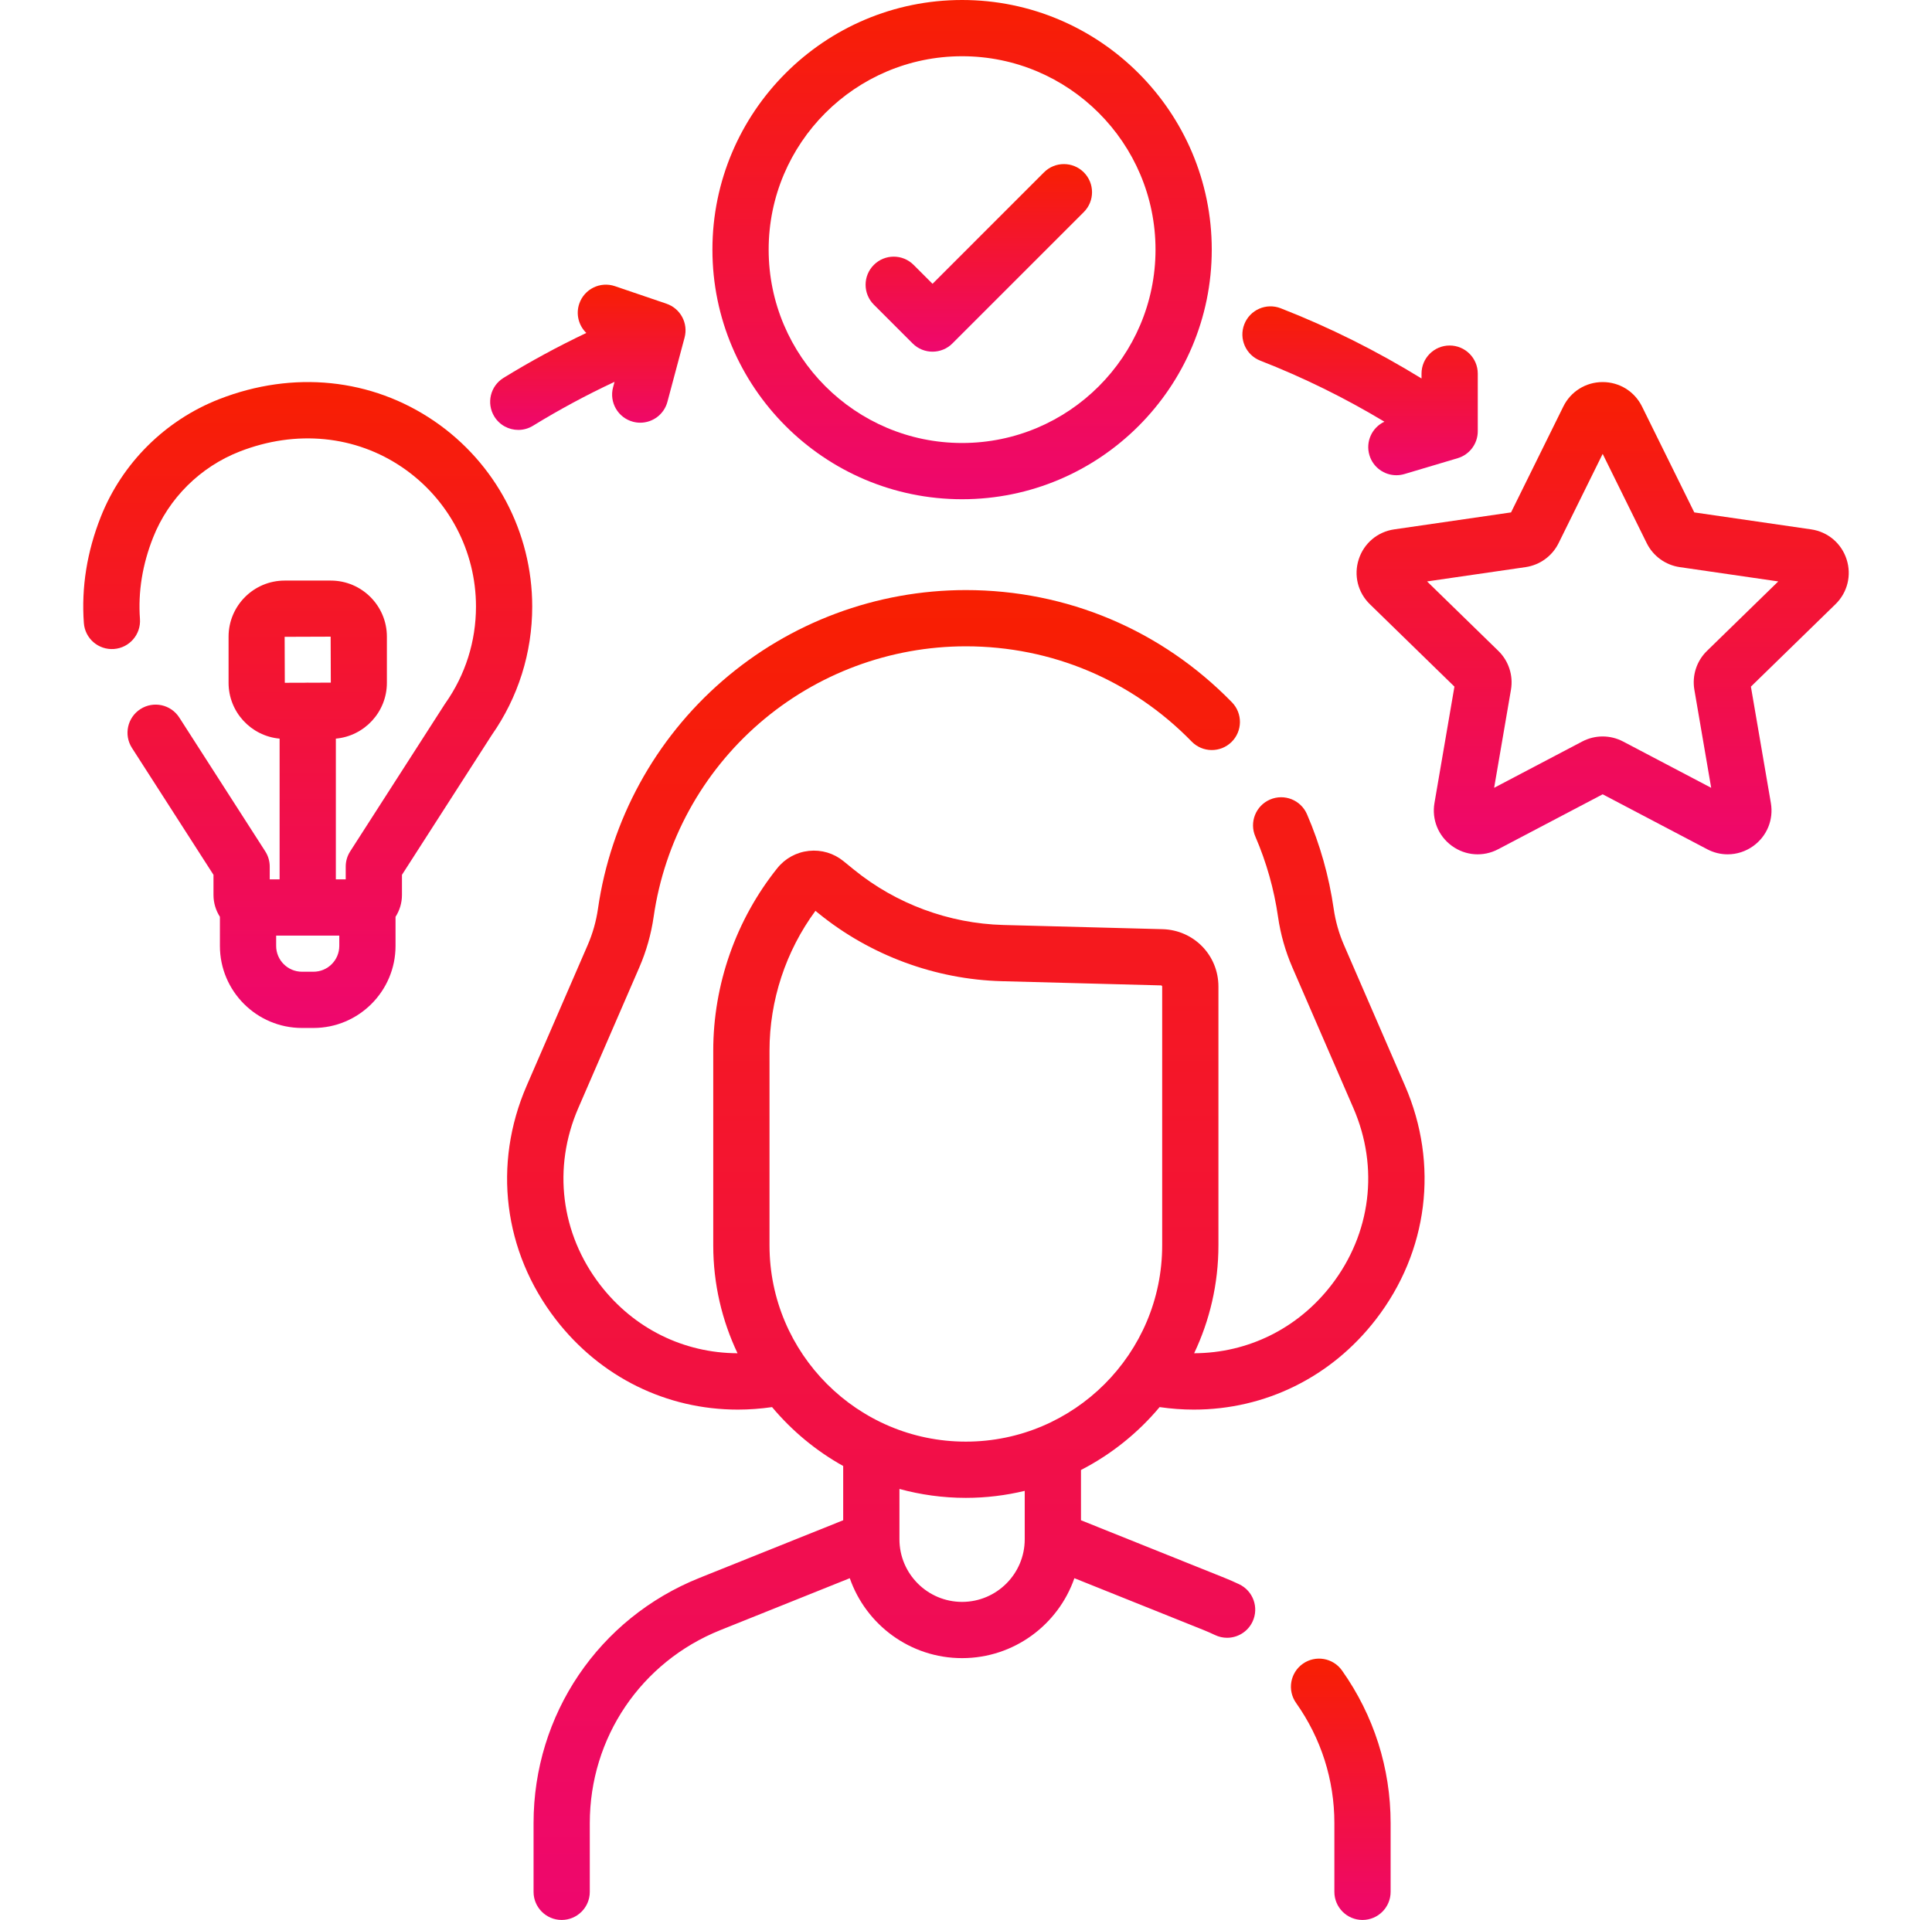 <svg width="166" height="165" viewBox="0 0 166 165" fill="none" xmlns="http://www.w3.org/2000/svg">
<g clip-path="url(#clip0_0_42)">
<path d="M115.477 81.217C115.044 80.221 114.747 79.171 114.592 78.095C114.19 75.301 113.418 72.569 112.297 69.973C111.768 68.749 110.346 68.184 109.12 68.714C107.895 69.243 107.331 70.665 107.86 71.89C108.812 74.093 109.468 76.412 109.809 78.784C110.025 80.284 110.44 81.75 111.043 83.14L116.288 95.235C118.504 100.343 117.796 106.024 114.396 110.433C111.499 114.189 107.211 116.28 102.602 116.298C103.938 113.484 104.689 110.34 104.689 107.023V84.787C104.689 82.092 102.578 79.925 99.883 79.853L86.212 79.493C81.55 79.37 76.99 77.682 73.373 74.739L72.473 74.007C71.633 73.323 70.578 73.011 69.502 73.125C68.425 73.24 67.46 73.769 66.784 74.614C63.237 79.046 61.283 84.612 61.283 90.288V107.023C61.283 110.34 62.034 113.484 63.37 116.298C58.762 116.281 54.473 114.189 51.576 110.433C48.176 106.024 47.468 100.343 49.684 95.235L54.929 83.14C55.532 81.75 55.947 80.284 56.163 78.784C57.091 72.333 60.315 66.429 65.241 62.162C70.166 57.894 76.469 55.544 82.986 55.544C90.351 55.544 97.243 58.451 102.391 63.73C103.322 64.686 104.853 64.704 105.808 63.773C106.763 62.841 106.782 61.311 105.851 60.356C99.785 54.136 91.665 50.711 82.985 50.711C75.306 50.711 67.88 53.48 62.076 58.509C56.272 63.538 52.473 70.494 51.379 78.095C51.224 79.171 50.927 80.221 50.495 81.217L45.25 93.312C42.324 100.058 43.258 107.562 47.749 113.384C51.591 118.365 57.283 121.141 63.398 121.141C64.368 121.141 65.351 121.068 66.337 120.926C68.042 122.964 70.113 124.684 72.448 125.987V130.65L60.094 135.606C51.437 139.079 45.844 147.351 45.844 156.678V162.583C45.844 163.918 46.925 165 48.26 165C49.595 165 50.676 163.918 50.676 162.583V156.678C50.676 149.336 55.079 142.825 61.893 140.092L73.014 135.63C74.403 139.624 78.203 142.499 82.663 142.499C87.124 142.499 90.924 139.624 92.313 135.63L103.435 140.092C103.727 140.209 104.035 140.345 104.406 140.519C104.738 140.676 105.088 140.75 105.433 140.75C106.34 140.75 107.209 140.236 107.621 139.361C108.189 138.153 107.67 136.714 106.463 136.146C106.005 135.931 105.614 135.759 105.234 135.607L92.879 130.65V126.33C95.478 124.992 97.775 123.149 99.635 120.926C100.621 121.068 101.603 121.141 102.574 121.141C108.688 121.141 114.381 118.365 118.222 113.384C122.713 107.562 123.648 100.058 120.722 93.312L115.477 81.217ZM88.046 132.284C88.046 135.252 85.632 137.666 82.664 137.666C79.696 137.666 77.281 135.252 77.281 132.284V127.96C79.1 128.456 81.012 128.726 82.986 128.726C84.728 128.726 86.421 128.514 88.046 128.124V132.284ZM82.986 123.893C73.684 123.893 66.117 116.326 66.117 107.024V90.288C66.117 85.976 67.513 81.743 70.064 78.277L70.323 78.488C74.764 82.101 80.362 84.173 86.085 84.324L99.756 84.685C99.812 84.686 99.856 84.731 99.856 84.787V107.024C99.856 116.326 92.288 123.893 82.986 123.893Z" fill="url(#paint0_linear_0_42)"/>
<path d="M111.939 142.985C110.849 143.756 110.591 145.264 111.363 146.353C113.514 149.392 114.651 152.963 114.651 156.678V162.584C114.651 163.918 115.732 165 117.067 165C118.402 165 119.484 163.918 119.484 162.584V156.678C119.484 151.957 118.04 147.421 115.307 143.561C114.536 142.472 113.028 142.214 111.939 142.985Z" fill="url(#paint1_linear_0_42)"/>
<path d="M37.311 36.188C31.928 32.51 25.195 31.821 18.837 34.301C14.2 36.11 10.492 39.795 8.663 44.41C7.473 47.413 6.982 50.485 7.205 53.54C7.302 54.871 8.455 55.872 9.79 55.774C11.121 55.677 12.121 54.52 12.025 53.189C11.856 50.866 12.236 48.511 13.156 46.19C14.492 42.819 17.203 40.127 20.594 38.804C25.441 36.913 30.541 37.414 34.585 40.178C38.537 42.878 40.897 47.344 40.897 52.123C40.897 55.123 39.986 57.999 38.265 60.441C38.245 60.47 38.225 60.499 38.206 60.528L30.088 73.167C29.838 73.557 29.705 74.01 29.705 74.473V75.573H28.857V63.477C31.311 63.256 33.242 61.19 33.242 58.679V54.714C33.242 52.057 31.08 49.895 28.423 49.895H24.458C21.801 49.895 19.639 52.057 19.639 54.714V58.679C19.639 61.19 21.57 63.256 24.024 63.477V75.574H23.176V74.473C23.176 74.01 23.043 73.557 22.793 73.167L15.405 61.665C14.684 60.542 13.189 60.217 12.066 60.938C10.943 61.659 10.617 63.154 11.338 64.277L18.343 75.182V76.913C18.343 77.605 18.548 78.248 18.895 78.79V81.293C18.895 85.18 22.058 88.343 25.946 88.343H26.935C30.822 88.343 33.985 85.18 33.985 81.293V78.79C34.333 78.248 34.537 77.605 34.537 76.913V75.182L42.245 63.182C44.524 59.93 45.729 56.107 45.729 52.124C45.729 45.747 42.582 39.79 37.311 36.188ZM28.409 54.714L28.424 58.666L26.569 58.672C26.526 58.67 26.483 58.666 26.44 58.666C26.39 58.666 26.341 58.67 26.292 58.673L24.471 58.679L24.457 54.728L28.409 54.714ZM29.152 81.292C29.152 82.515 28.157 83.51 26.935 83.51H25.946C24.723 83.51 23.728 82.515 23.728 81.292V80.406H29.152V81.292Z" fill="url(#paint2_linear_0_42)"/>
<path d="M82.664 42.904C94.493 42.904 104.116 33.281 104.116 21.452C104.116 9.623 94.493 0 82.664 0C70.835 0 61.212 9.623 61.212 21.452C61.212 33.281 70.835 42.904 82.664 42.904ZM82.664 4.833C91.828 4.833 99.283 12.288 99.283 21.452C99.283 30.616 91.828 38.071 82.664 38.071C73.5 38.071 66.044 30.616 66.044 21.452C66.044 12.288 73.5 4.833 82.664 4.833Z" fill="url(#paint3_linear_0_42)"/>
<path d="M78.415 29.515C78.886 29.987 79.505 30.223 80.123 30.223C80.742 30.223 81.36 29.987 81.832 29.515L93.121 18.227C94.065 17.283 94.065 15.753 93.121 14.809C92.177 13.866 90.647 13.866 89.704 14.809L80.124 24.39L78.498 22.764C77.555 21.821 76.025 21.82 75.081 22.765C74.137 23.708 74.137 25.238 75.081 26.182L78.415 29.515Z" fill="url(#paint4_linear_0_42)"/>
<path d="M158.66 48.062C158.214 46.686 157.047 45.703 155.617 45.495L145.575 44.036L141.084 34.936C140.444 33.64 139.148 32.835 137.703 32.835C136.258 32.835 134.962 33.64 134.323 34.936L129.831 44.036L119.789 45.495C118.358 45.703 117.192 46.686 116.746 48.061C116.299 49.436 116.665 50.916 117.7 51.925L124.967 59.008L123.251 69.011C123.007 70.435 123.582 71.848 124.751 72.697C125.92 73.547 127.441 73.657 128.721 72.984L137.703 68.262L146.686 72.984C147.242 73.277 147.844 73.421 148.443 73.421C149.222 73.421 149.995 73.177 150.656 72.697C151.825 71.847 152.4 70.435 152.155 69.01L150.44 59.009L157.706 51.926C158.741 50.917 159.107 49.436 158.66 48.062ZM146.666 55.937C145.777 56.803 145.372 58.051 145.582 59.275L147.027 67.704L139.457 63.725C138.908 63.436 138.305 63.291 137.703 63.291C137.1 63.291 136.498 63.436 135.948 63.724L128.378 67.704L129.824 59.274C130.033 58.051 129.628 56.803 128.74 55.938L122.615 49.968L131.08 48.738C132.308 48.559 133.369 47.788 133.917 46.676L137.703 39.006L141.487 46.675C142.036 47.788 143.097 48.559 144.326 48.738L152.79 49.968L146.666 55.937Z" fill="url(#paint5_linear_0_42)"/>
<path d="M108.286 30.995C111.973 32.434 115.546 34.195 118.949 36.241C117.885 36.74 117.316 37.953 117.662 39.114C117.974 40.163 118.935 40.841 119.977 40.841C120.205 40.841 120.437 40.808 120.668 40.74L125.245 39.377C126.27 39.072 126.972 38.13 126.972 37.061V32.109C126.972 30.775 125.89 29.693 124.555 29.693C123.221 29.693 122.139 30.775 122.139 32.109V32.527C118.293 30.158 114.238 28.13 110.042 26.493C108.799 26.008 107.398 26.622 106.913 27.866C106.428 29.109 107.043 30.51 108.286 30.995Z" fill="url(#paint6_linear_0_42)"/>
<path d="M44.533 36.947C44.965 36.947 45.402 36.831 45.796 36.589C48.052 35.203 50.401 33.939 52.802 32.815L52.676 33.285C52.331 34.575 53.097 35.899 54.386 36.244C54.595 36.3 54.805 36.327 55.012 36.327C56.079 36.327 57.056 35.614 57.345 34.533L58.82 29.012C59.149 27.784 58.468 26.51 57.264 26.101L52.836 24.593C51.574 24.163 50.2 24.839 49.77 26.103C49.46 27.016 49.728 27.984 50.377 28.614C47.942 29.771 45.559 31.063 43.267 32.472C42.13 33.17 41.774 34.658 42.472 35.795C42.929 36.538 43.721 36.947 44.533 36.947Z" fill="url(#paint7_linear_0_42)"/>
</g>
<defs>
<linearGradient id="paint0_linear_0_42" x1="82.986" y1="50.711" x2="82.986" y2="165" gradientUnits="userSpaceOnUse">
<stop stop-color="#F81F01"/>
<stop offset="1" stop-color="#EE076E"/>
</linearGradient>
<linearGradient id="paint1_linear_0_42" x1="115.201" y1="142.541" x2="115.201" y2="165" gradientUnits="userSpaceOnUse">
<stop stop-color="#F81F01"/>
<stop offset="1" stop-color="#EE076E"/>
</linearGradient>
<linearGradient id="paint2_linear_0_42" x1="26.441" y1="32.834" x2="26.441" y2="88.343" gradientUnits="userSpaceOnUse">
<stop stop-color="#F81F01"/>
<stop offset="1" stop-color="#EE076E"/>
</linearGradient>
<linearGradient id="paint3_linear_0_42" x1="82.664" y1="0" x2="82.664" y2="42.904" gradientUnits="userSpaceOnUse">
<stop stop-color="#F81F01"/>
<stop offset="1" stop-color="#EE076E"/>
</linearGradient>
<linearGradient id="paint4_linear_0_42" x1="84.101" y1="14.102" x2="84.101" y2="30.223" gradientUnits="userSpaceOnUse">
<stop stop-color="#F81F01"/>
<stop offset="1" stop-color="#EE076E"/>
</linearGradient>
<linearGradient id="paint5_linear_0_42" x1="137.703" y1="32.835" x2="137.703" y2="73.422" gradientUnits="userSpaceOnUse">
<stop stop-color="#F81F01"/>
<stop offset="1" stop-color="#EE076E"/>
</linearGradient>
<linearGradient id="paint6_linear_0_42" x1="116.859" y1="26.327" x2="116.859" y2="40.841" gradientUnits="userSpaceOnUse">
<stop stop-color="#F81F01"/>
<stop offset="1" stop-color="#EE076E"/>
</linearGradient>
<linearGradient id="paint7_linear_0_42" x1="50.509" y1="24.464" x2="50.509" y2="36.947" gradientUnits="userSpaceOnUse">
<stop stop-color="#F81F01"/>
<stop offset="1" stop-color="#EE076E"/>
</linearGradient>
<clipPath id="clip0_0_42">
<rect width="165" height="165" fill="white" transform="translate(0.5)"/>
</clipPath>
</defs>
</svg>
